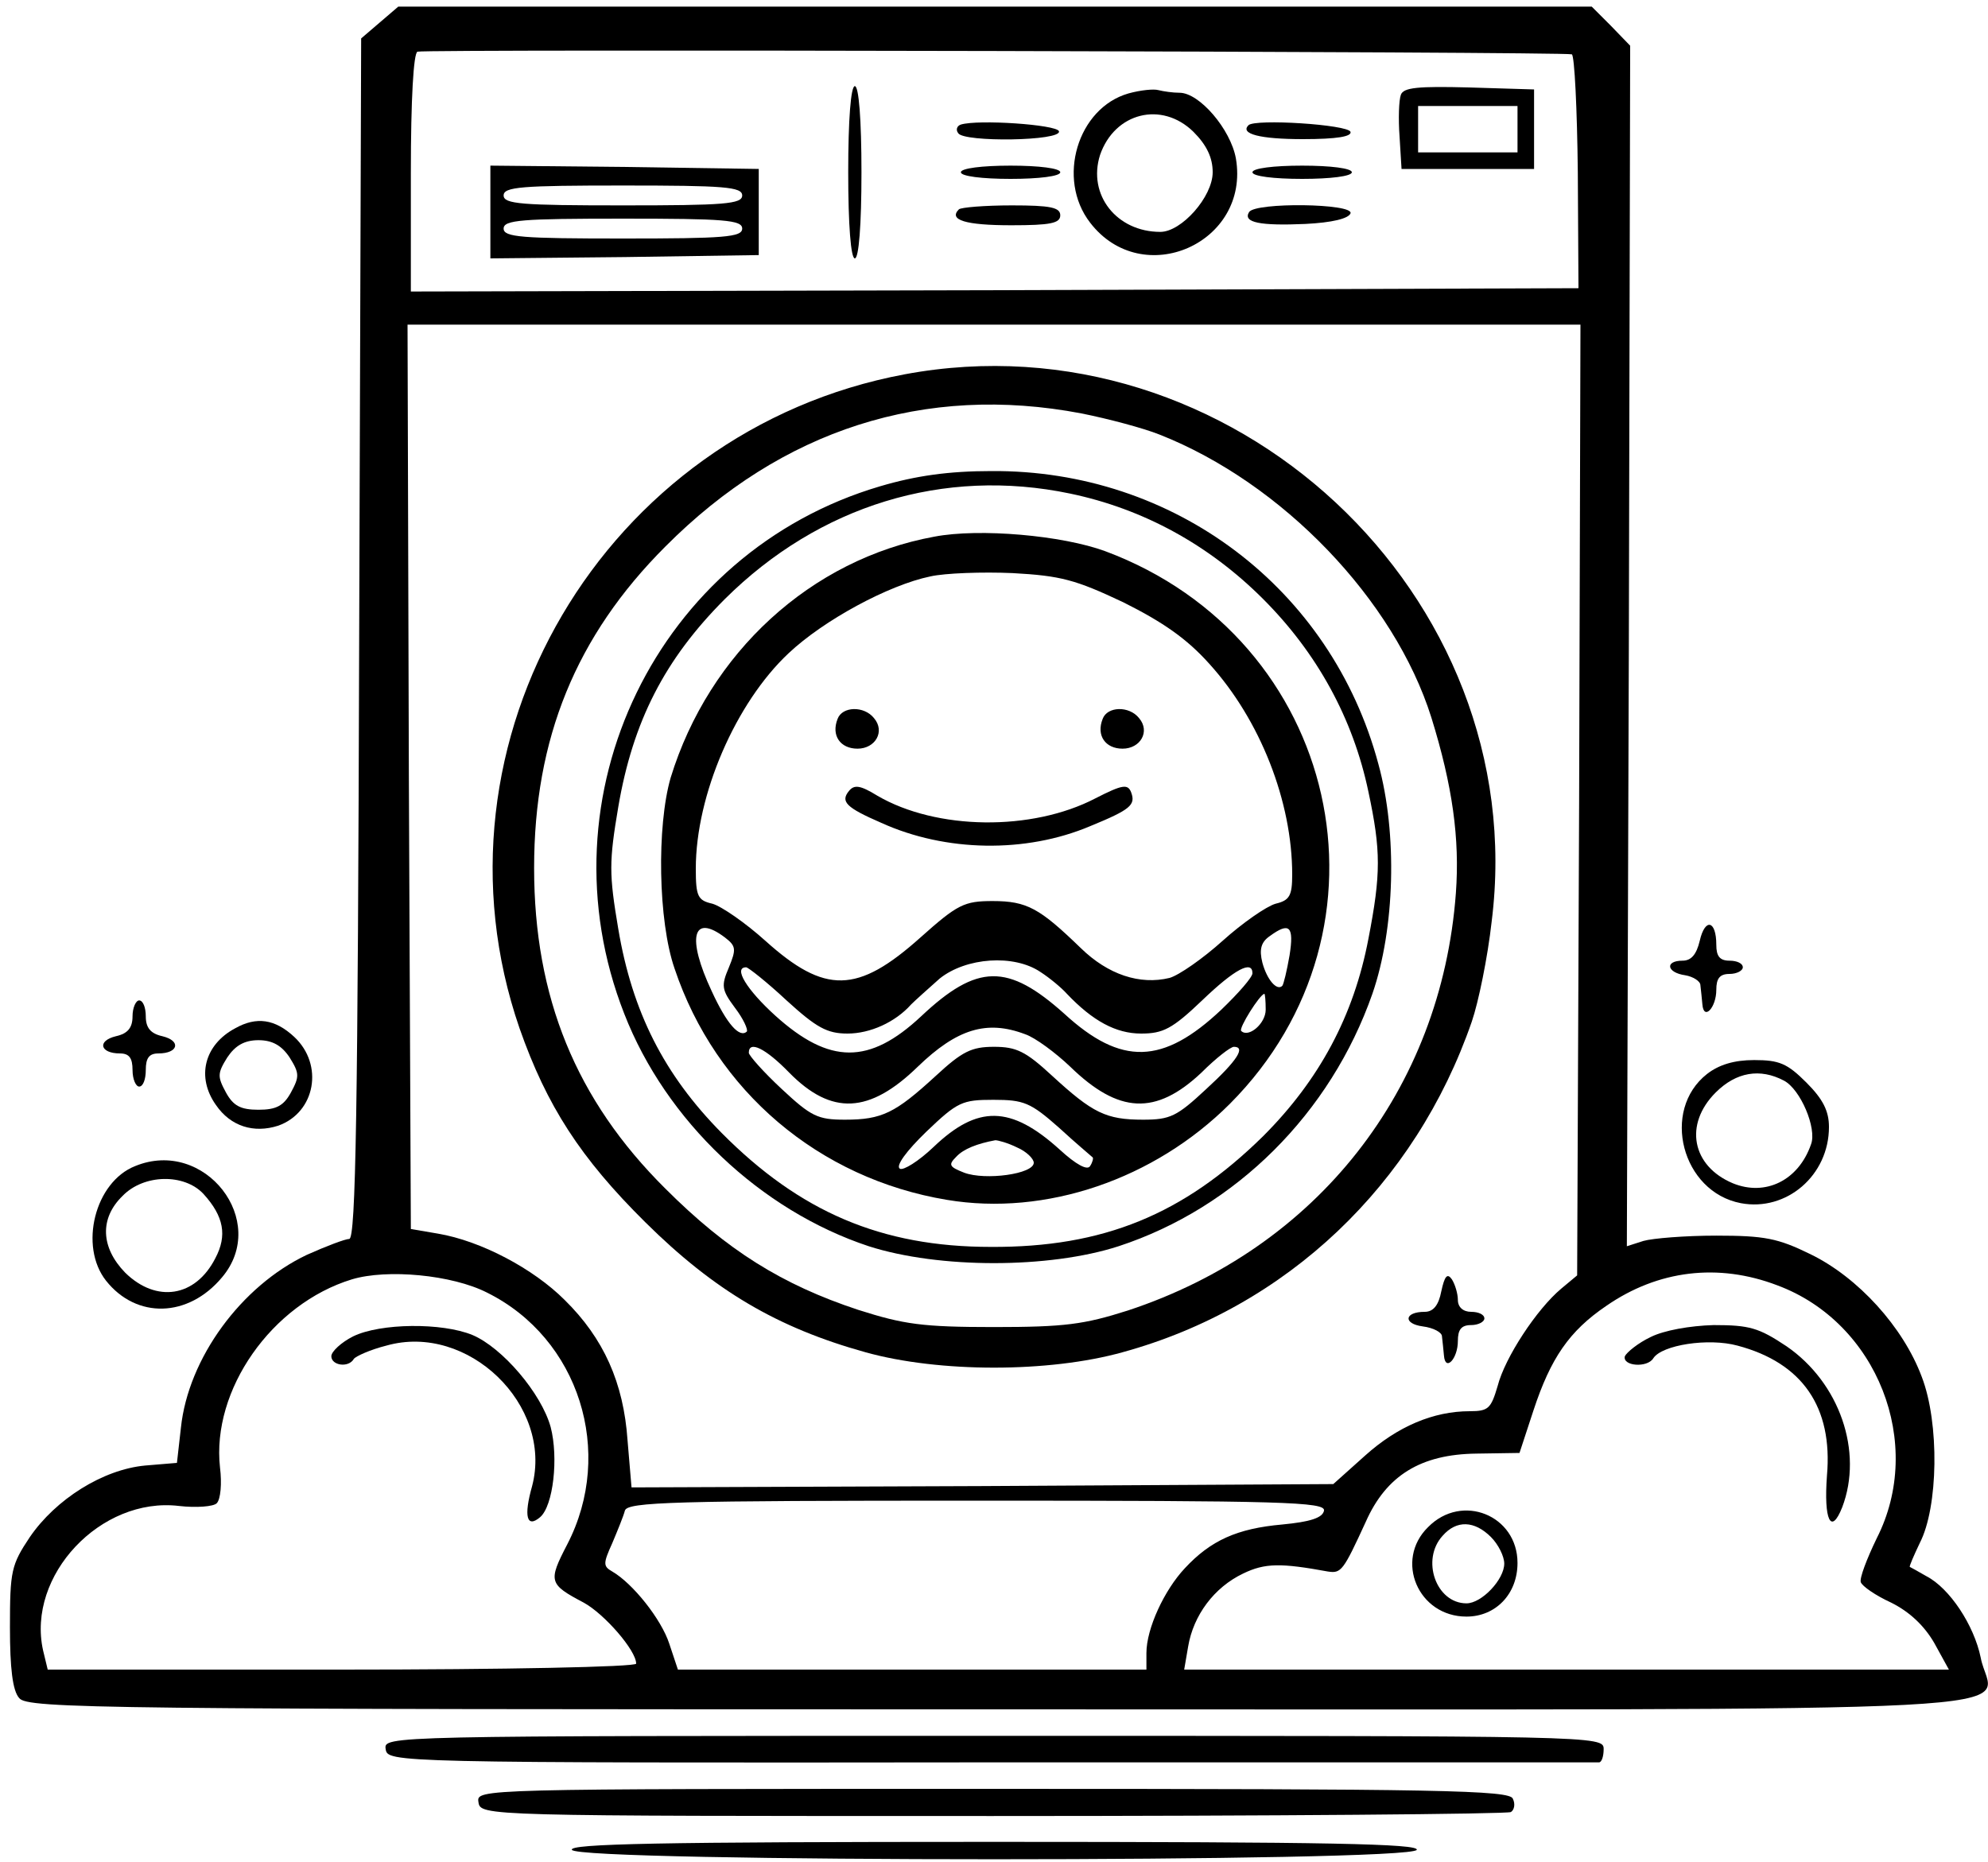 <?xml version="1.0" standalone="no"?>
<!DOCTYPE svg PUBLIC "-//W3C//DTD SVG 20010904//EN"
 "http://www.w3.org/TR/2001/REC-SVG-20010904/DTD/svg10.dtd">
<svg version="1.0" xmlns="http://www.w3.org/2000/svg"
 width="300pt" height="281pt" viewBox="0 0 300 281"
 preserveAspectRatio="xMidYMid meet">
<g transform="translate(0,281) scale(0.1,-0.1)"
fill="#000000" stroke="none">
<path d="M573 2776 l-28 -24 -3 -906 c-2 -711 -5 -906 -15 -906 -6 0 -35 -11
-64 -24 -99 -47 -179 -156 -190 -261 l-6 -53 -48 -4 c-64 -6 -135 -51 -174
-108 -28 -42 -30 -51 -30 -136 0 -62 4 -96 14 -107 12 -16 127 -17 1482 -17
1649 0 1494 -8 1478 78 -10 49 -47 105 -82 123 -12 7 -23 13 -25 14 -1 1 6 17
15 36 28 54 30 181 3 251 -28 75 -96 150 -168 185 -49 24 -69 28 -142 28 -47
0 -96 -4 -110 -8 l-25 -8 3 906 2 906 -29 30 -29 29 -901 0 -900 0 -28 -24z
m1799 -48 c4 -2 8 -82 9 -178 l1 -175 -881 -3 -881 -2 0 179 c0 111 4 181 10
183 12 4 1731 0 1742 -4z m11 -1125 l-3 -718 -24 -20 c-37 -31 -85 -104 -96
-147 -10 -34 -14 -38 -42 -38 -55 0 -109 -23 -158 -67 l-48 -43 -530 -3 -529
-2 -6 71 c-6 87 -36 154 -95 212 -47 47 -126 89 -191 100 l-41 7 -3 683 -2
682 885 0 885 0 -2 -717z m-1648 -744 c139 -69 193 -241 121 -380 -29 -56 -28
-60 25 -88 31 -17 79 -72 79 -92 0 -5 -200 -9 -444 -9 l-444 0 -7 29 c-25 113
87 232 205 218 26 -3 52 -1 57 4 6 6 8 30 5 54 -13 117 78 247 199 284 53 16
151 7 204 -20z m1947 11 c151 -56 223 -239 150 -382 -15 -31 -26 -60 -24 -66
2 -6 22 -20 46 -31 28 -14 50 -35 65 -61 l22 -40 -577 0 -577 0 6 35 c8 47 39
89 83 110 33 16 57 16 128 3 20 -3 23 1 57 75 31 70 83 102 167 103 l65 1 21
64 c26 79 54 120 110 158 78 54 169 65 258 31z m-684 -340 c-2 -11 -21 -17
-63 -21 -68 -6 -108 -24 -147 -66 -31 -33 -58 -91 -58 -128 l0 -25 -353 0
-354 0 -13 39 c-12 37 -55 91 -86 109 -14 8 -14 12 0 43 8 19 17 41 19 49 4
13 72 15 531 15 463 0 526 -2 524 -15z"/>
<path d="M1280 2550 c0 -80 4 -130 10 -130 6 0 10 50 10 130 0 80 -4 130 -10
130 -6 0 -10 -50 -10 -130z"/>
<path d="M1703 2669 c-77 -22 -109 -129 -58 -195 79 -103 242 -31 220 97 -8
44 -55 99 -85 99 -10 0 -24 2 -32 4 -7 2 -27 0 -45 -5z m98 -58 c20 -20 29
-39 29 -61 0 -37 -47 -90 -79 -90 -66 0 -110 56 -91 116 22 64 93 82 141 35z"/>
<path d="M2114 2667 c-3 -8 -4 -36 -2 -63 l3 -49 100 0 100 0 0 60 0 60 -98 3
c-77 2 -99 0 -103 -11z m176 -52 l0 -35 -75 0 -75 0 0 35 0 35 75 0 75 0 0
-35z"/>
<path d="M1450 2622 c-6 -2 -8 -8 -4 -13 8 -14 157 -12 152 3 -4 10 -122 18
-148 10z"/>
<path d="M1884 2621 c-13 -13 17 -21 82 -21 52 0 74 4 72 11 -4 11 -144 20
-154 10z"/>
<path d="M740 2490 l0 -70 203 2 202 3 0 65 0 65 -202 3 -203 2 0 -70z m380
25 c0 -13 -27 -15 -180 -15 -153 0 -180 2 -180 15 0 13 27 15 180 15 153 0
180 -2 180 -15z m0 -50 c0 -13 -27 -15 -180 -15 -153 0 -180 2 -180 15 0 13
27 15 180 15 153 0 180 -2 180 -15z"/>
<path d="M1450 2550 c0 -6 32 -10 75 -10 43 0 75 4 75 10 0 6 -32 10 -75 10
-43 0 -75 -4 -75 -10z"/>
<path d="M1890 2550 c0 -6 32 -10 75 -10 43 0 75 4 75 10 0 6 -32 10 -75 10
-43 0 -75 -4 -75 -10z"/>
<path d="M1447 2494 c-16 -16 10 -24 79 -24 59 0 74 3 74 15 0 12 -15 15 -73
15 -41 0 -77 -3 -80 -6z"/>
<path d="M1885 2490 c-10 -16 17 -21 85 -18 40 2 65 8 68 16 5 15 -143 17
-153 2z"/>
<path d="M1365 2245 c-454 -85 -730 -555 -581 -987 41 -117 92 -196 190 -293
104 -103 199 -159 332 -196 111 -31 277 -31 388 0 248 68 442 253 527 499 10
29 24 97 30 151 62 493 -394 918 -886 826z m267 -59 c40 -8 93 -22 118 -32
185 -73 354 -249 410 -427 32 -103 43 -183 37 -265 -22 -297 -210 -536 -495
-630 -66 -21 -95 -25 -202 -25 -108 0 -136 4 -205 26 -115 38 -198 90 -291
183 -135 134 -198 289 -198 484 0 195 63 350 198 485 176 177 392 246 628 201z"/>
<path d="M1328 2076 c-336 -99 -515 -467 -386 -796 63 -162 206 -297 369 -351
106 -34 272 -34 377 0 177 58 320 201 383 381 34 98 38 242 9 347 -71 265
-308 444 -584 442 -64 0 -114 -7 -168 -23z m287 -11 c110 -23 209 -77 291
-159 82 -82 136 -181 159 -291 19 -89 19 -124 0 -222 -22 -116 -74 -213 -159
-298 -120 -118 -241 -168 -411 -167 -165 0 -288 53 -406 172 -87 88 -135 183
-156 308 -14 83 -14 101 0 184 22 129 70 223 161 314 142 141 330 199 521 159z"/>
<path d="M1410 2000 c-186 -34 -340 -175 -398 -364 -21 -73 -19 -216 6 -288
62 -185 218 -317 411 -349 149 -25 313 31 427 145 264 265 166 702 -188 834
-65 24 -190 35 -258 22z m285 -99 c60 -30 96 -55 130 -93 77 -85 125 -208 125
-318 0 -32 -4 -39 -25 -44 -14 -4 -50 -29 -80 -56 -30 -27 -66 -52 -80 -56
-45 -11 -93 5 -134 45 -62 60 -81 71 -133 71 -43 0 -53 -5 -109 -55 -95 -85
-144 -86 -234 -5 -30 27 -66 52 -80 56 -22 5 -25 11 -25 53 0 111 60 250 140
325 53 50 151 103 214 116 22 5 79 7 124 5 73 -4 95 -10 167 -44z m-601 -506
c17 -13 17 -18 6 -45 -12 -28 -11 -34 9 -61 13 -17 20 -33 18 -36 -11 -10 -30
11 -53 61 -38 81 -29 118 20 81z m852 -27 c-4 -23 -9 -44 -11 -46 -8 -8 -23 9
-30 35 -5 20 -2 31 11 40 30 22 37 15 30 -29z m-376 -25 c14 -9 32 -24 40 -33
39 -41 74 -60 112 -60 33 0 47 7 92 50 50 48 76 61 76 41 0 -6 -21 -30 -47
-55 -88 -83 -151 -85 -237 -6 -85 76 -131 76 -216 -4 -78 -73 -138 -73 -220 1
-43 39 -64 73 -44 73 3 0 31 -22 61 -50 45 -41 61 -50 92 -50 34 0 72 17 96
44 6 6 25 23 43 39 40 32 112 37 152 10z m340 -57 c0 -21 -26 -43 -37 -32 -4
4 28 55 35 56 1 0 2 -11 2 -24z m-363 -37 c15 -5 46 -28 68 -49 73 -71 129
-74 198 -9 22 22 44 39 49 39 18 0 6 -20 -42 -64 -44 -41 -54 -46 -95 -46 -56
0 -76 10 -137 66 -40 37 -54 44 -88 44 -34 0 -48 -7 -88 -44 -61 -56 -81 -66
-137 -66 -41 0 -51 5 -95 46 -28 26 -50 51 -50 55 0 19 25 7 61 -30 64 -65
121 -62 194 9 59 57 104 71 162 49z m51 -141 c26 -24 49 -43 51 -45 1 -1 0 -7
-4 -13 -4 -7 -21 2 -46 25 -74 67 -124 67 -190 4 -23 -22 -46 -36 -51 -33 -7
4 10 27 40 56 47 45 54 48 101 48 46 0 56 -4 99 -42z m-63 -30 c14 -6 25 -17
25 -23 0 -17 -73 -27 -105 -15 -23 9 -24 12 -12 24 11 12 32 20 59 25 4 0 19
-4 33 -11z"/>
<path d="M1264 1725 c-10 -25 4 -45 30 -45 27 0 42 26 25 46 -15 19 -48 18
-55 -1z"/>
<path d="M1664 1725 c-10 -25 4 -45 30 -45 27 0 42 26 25 46 -15 19 -48 18
-55 -1z"/>
<path d="M1281 1616 c-13 -16 -4 -25 49 -48 97 -44 218 -46 315 -5 61 25 69
32 62 51 -5 13 -13 12 -54 -9 -96 -50 -240 -48 -329 4 -26 16 -35 17 -43 7z"/>
<path d="M2175 861 c-4 -21 -12 -31 -25 -31 -31 0 -33 -18 -3 -22 16 -2 29 -9
29 -15 1 -7 2 -20 3 -29 2 -25 21 -5 21 22 0 17 5 24 20 24 11 0 20 5 20 10 0
6 -9 10 -20 10 -12 0 -20 7 -20 18 0 9 -4 23 -9 31 -7 10 -11 5 -16 -18z"/>
<path d="M533 793 c-18 -9 -33 -23 -33 -30 0 -14 26 -18 34 -4 3 4 25 14 49
20 123 35 252 -90 220 -212 -13 -46 -8 -64 12 -47 20 17 28 90 16 136 -14 51
-73 120 -118 139 -46 19 -139 18 -180 -2z"/>
<path d="M2491 792 c-19 -9 -36 -23 -39 -29 -4 -15 34 -18 43 -3 13 20 83 31
127 19 98 -26 144 -93 135 -196 -5 -67 6 -91 23 -48 32 84 -4 188 -84 243 -42
28 -56 32 -110 32 -36 -1 -75 -8 -95 -18z"/>
<path d="M2155 505 c-51 -50 -15 -135 58 -135 44 0 77 34 77 81 0 72 -84 106
-135 54z m95 -15 c11 -11 20 -29 20 -40 0 -24 -34 -60 -57 -60 -46 0 -69 66
-36 102 21 24 48 23 73 -2z"/>
<path d="M2565 1390 c-5 -21 -13 -30 -26 -30 -27 0 -24 -18 4 -22 12 -2 23 -9
23 -15 1 -7 2 -20 3 -29 2 -25 21 -5 21 22 0 17 5 24 20 24 11 0 20 5 20 10 0
6 -9 10 -20 10 -15 0 -20 7 -20 24 0 37 -17 41 -25 6z"/>
<path d="M200 1276 c0 -17 -7 -26 -25 -30 -29 -7 -24 -26 6 -26 14 0 19 -7 19
-25 0 -14 5 -25 10 -25 6 0 10 11 10 25 0 18 5 25 19 25 30 0 35 19 6 26 -18
4 -25 13 -25 30 0 13 -4 24 -10 24 -5 0 -10 -11 -10 -24z"/>
<path d="M355 1258 c-47 -25 -59 -74 -29 -116 22 -32 57 -43 94 -31 56 20 69
92 24 134 -29 27 -57 31 -89 13z m82 -44 c15 -24 15 -29 2 -53 -11 -20 -22
-26 -49 -26 -27 0 -38 6 -49 26 -13 24 -13 29 2 53 12 18 26 26 47 26 21 0 35
-8 47 -26z"/>
<path d="M2576 1189 c-70 -55 -38 -178 51 -195 69 -13 133 42 133 115 0 24 -9
42 -34 67 -29 29 -41 34 -79 34 -30 0 -53 -7 -71 -21z m116 -10 c25 -13 50
-72 41 -96 -19 -55 -69 -79 -118 -59 -62 26 -74 89 -26 137 31 31 67 37 103
18z"/>
<path d="M204 1050 c-61 -24 -85 -121 -44 -173 46 -58 124 -56 175 5 72 85
-26 211 -131 168z m103 -42 c31 -34 36 -63 18 -97 -30 -59 -89 -68 -136 -22
-37 38 -39 82 -4 116 32 33 93 34 122 3z"/>
<path d="M582 170 c3 -20 6 -21 913 -20 501 0 913 0 918 0 4 0 7 9 7 20 0 20
-7 20 -921 20 -919 0 -920 0 -917 -20z"/>
<path d="M722 90 c3 -21 6 -21 776 -21 425 0 777 3 782 6 5 3 7 12 3 20 -4 13
-109 15 -785 15 -779 0 -779 0 -776 -20z"/>
<path d="M863 18 c6 -19 1268 -19 1275 0 3 9 -129 12 -638 12 -509 0 -641 -3
-637 -12z"/>
</g>
</svg>
